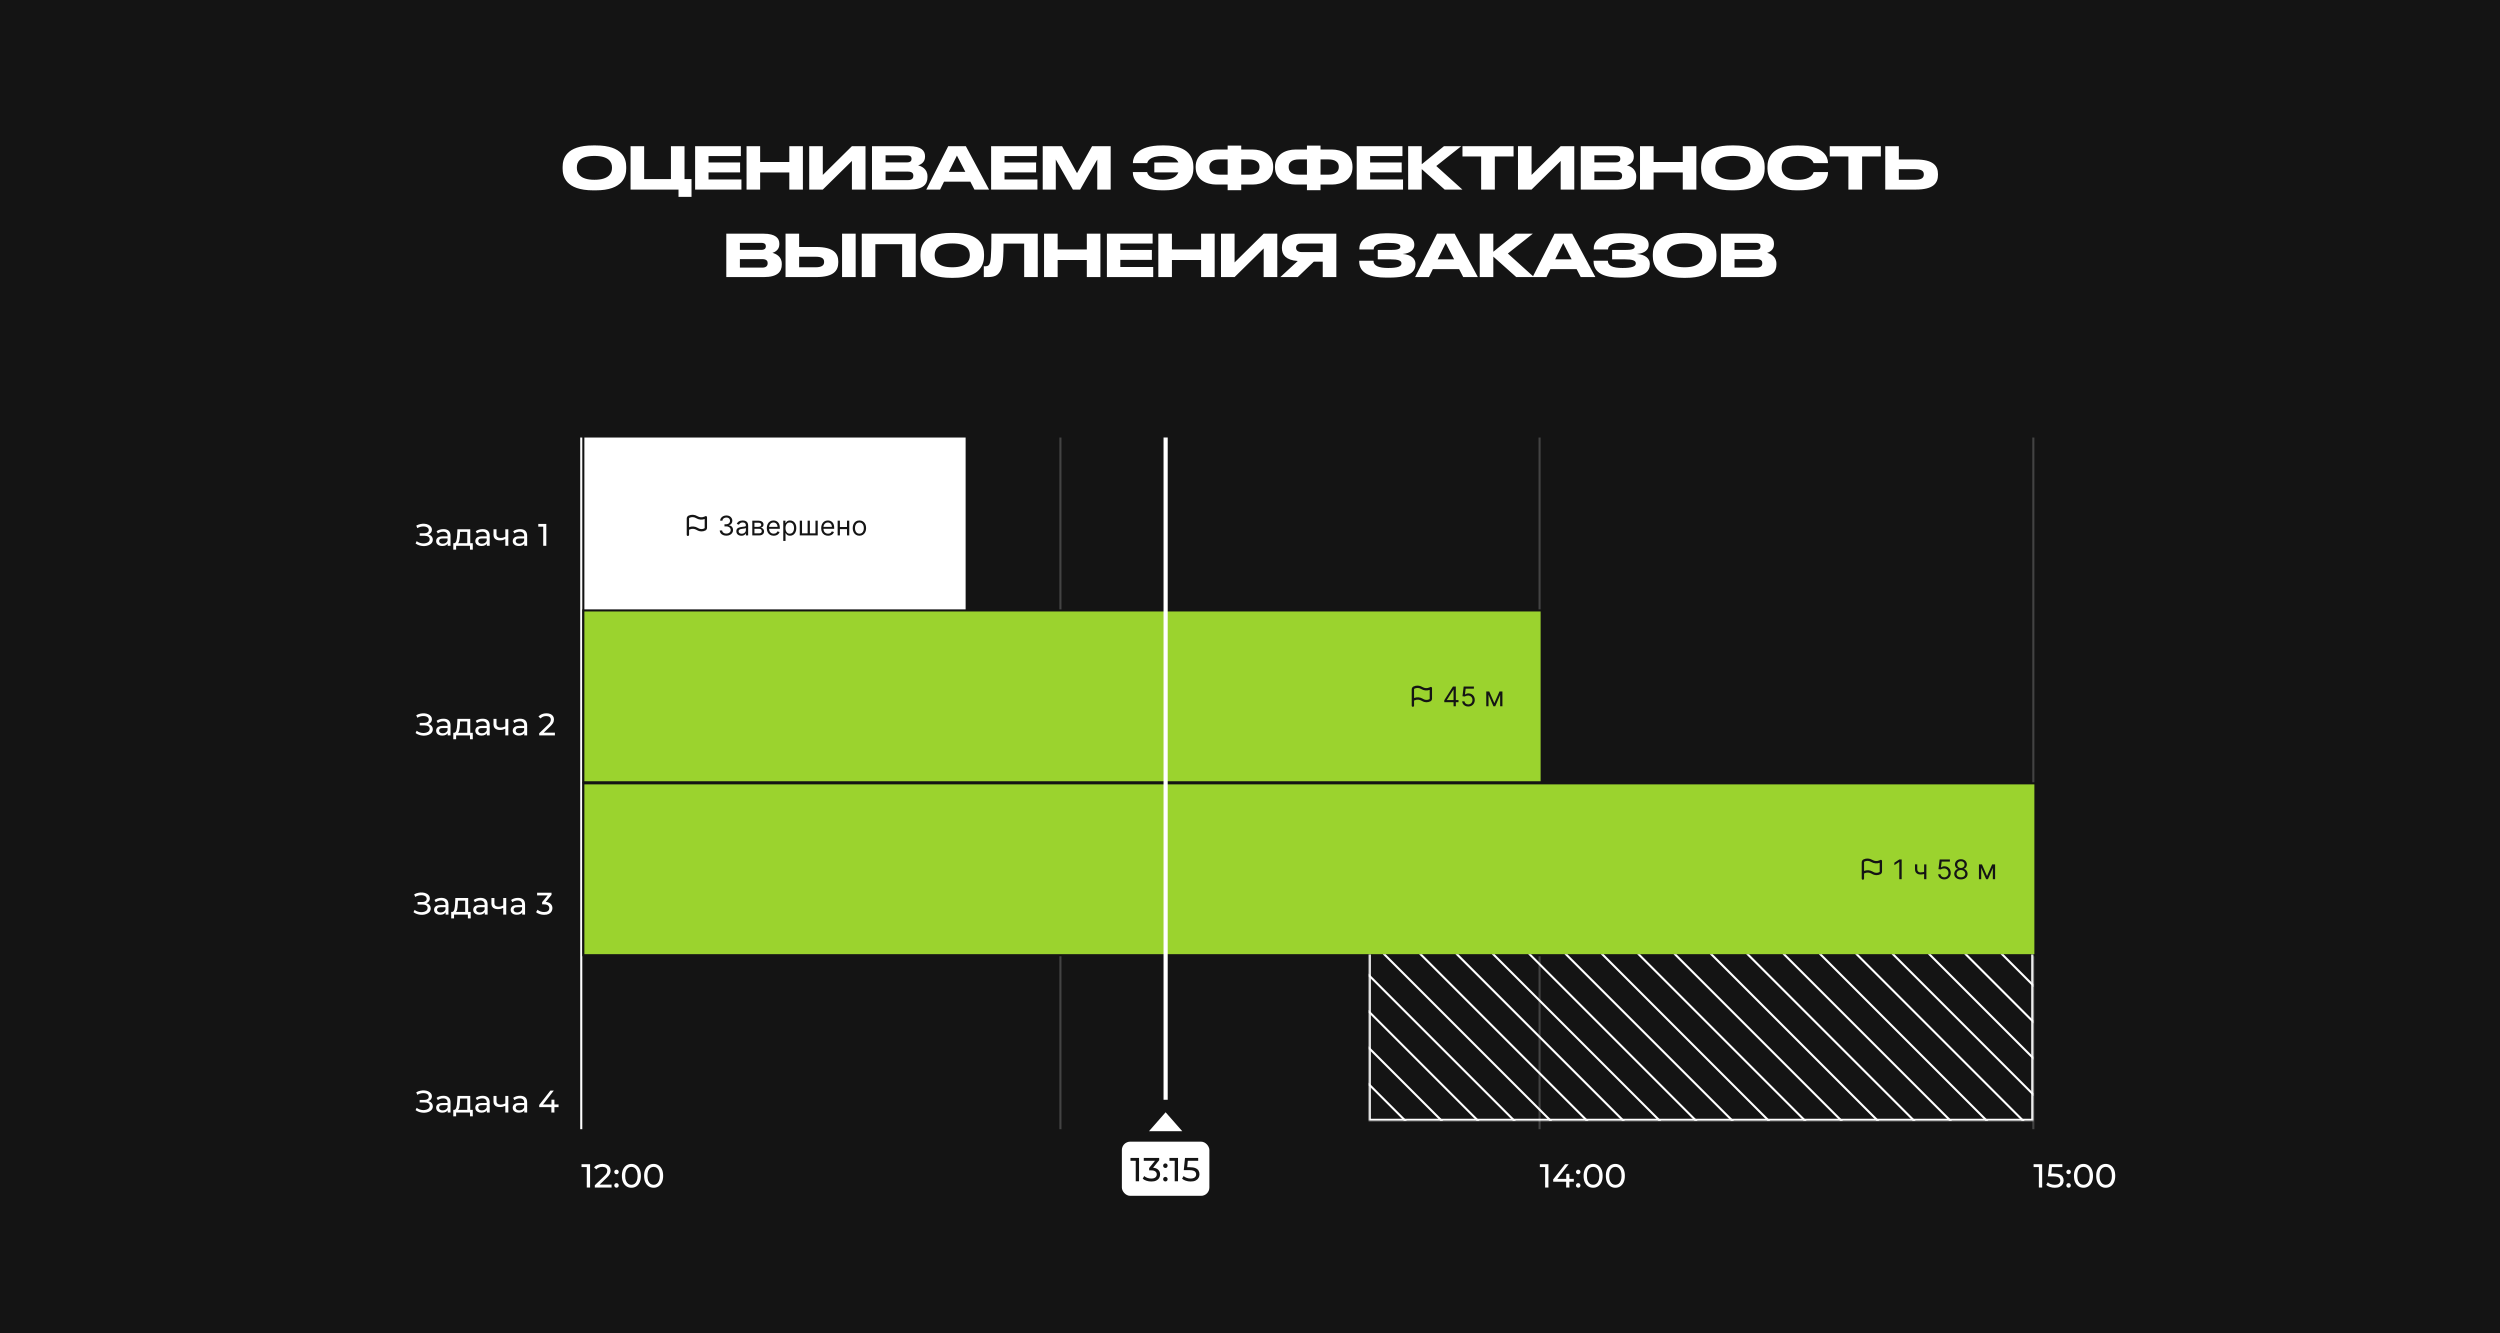 <?xml version="1.0" encoding="UTF-8"?> <svg xmlns="http://www.w3.org/2000/svg" width="1200" height="640" viewBox="0 0 1200 640" fill="none"><rect width="1200" height="640" fill="#141414"></rect><path d="M284.733 69.804H285.937C299.041 69.804 300.581 76.384 300.581 80.108V80.948C300.581 84.616 299.069 91.364 285.937 91.364H284.733C271.545 91.364 270.061 84.616 270.061 80.948V80.108C270.061 76.384 271.545 69.804 284.733 69.804ZM293.749 80.696V80.304C293.749 77.924 292.377 74.844 285.321 74.844C278.153 74.844 276.893 77.924 276.893 80.304V80.64C276.893 83.02 278.265 86.296 285.321 86.296C292.321 86.296 293.749 83.104 293.749 80.696ZM302.672 91V70.168H309.196V85.96H322.048V70.168H328.572V85.96H331.932V94.5H325.688V91H302.672ZM333.655 70.168H355.607V74.9H340.095V77.98H355.243V82.74H340.095V86.156H355.887V91H333.655V70.168ZM358.344 91V70.168H364.868V77.756H378.868V70.168H385.392V91H378.868V82.796H364.868V91H358.344ZM408.918 91V77.252L394.946 91H388.422V70.168H394.946V83.972L408.918 70.168H415.442V91H408.918ZM418.557 91V70.168H436.393C442.357 70.168 444.009 72.464 444.009 74.928V75.32C444.009 78.036 441.713 79.072 440.705 79.38C442.133 79.744 445.185 80.948 445.185 84.616V85.008C445.185 88.284 443.309 91 436.561 91H418.557ZM435.273 74.564H425.081V77.952H435.273C437.093 77.952 437.541 77.112 437.541 76.272V76.216C437.541 75.348 437.093 74.564 435.273 74.564ZM435.833 82.376H425.081V86.464H435.833C437.989 86.464 438.409 85.26 438.409 84.42V84.308C438.409 83.412 437.989 82.376 435.833 82.376ZM463.354 82.488L459.322 74.676L455.458 82.488H463.354ZM467.722 91L465.762 87.192H453.134L451.258 91H444.622L455.15 70.168H463.606L474.75 91H467.722ZM475.733 70.168H497.685V74.9H482.173V77.98H497.321V82.74H482.173V86.156H497.965V91H475.733V70.168ZM500.506 91V70.168H509.774L516.97 83.132L524.194 70.168H533.126V91H526.686V76.58L518.482 91H514.982L506.778 76.58V91H500.506ZM572.832 80.108V80.92C572.832 84.616 570.956 91.364 558.888 91.364H557.74C545.84 91.364 543.768 85.568 543.768 82.908V82.6H550.628C550.74 83.048 551.272 86.296 558.272 86.296C562.836 86.296 564.852 84.616 565.608 82.74H554.072V77.98H565.608C564.852 76.244 562.948 74.844 558.328 74.844C551.412 74.844 550.824 77.756 550.656 78.316H543.796V78.008C543.796 75.572 545.672 69.804 557.74 69.804H558.888C571.208 69.804 572.832 76.328 572.832 80.108ZM589.268 71.764V69.888H595.792V71.764H601.14C606.068 71.764 611.136 74.088 611.136 79.996V80.304C611.136 86.24 606.096 88.592 601.168 88.592H595.792V91.28H589.268V88.592H583.892C578.964 88.592 573.924 86.24 573.924 80.304V80.024C573.924 74.116 578.992 71.764 583.92 71.764H589.268ZM595.792 76.524V83.832H599.684C602.792 83.832 604.556 82.488 604.556 80.248V80.024C604.556 77.784 602.736 76.524 599.684 76.524H595.792ZM589.268 76.524H585.376C582.268 76.524 580.504 77.784 580.504 80.024V80.248C580.504 82.488 582.268 83.832 585.376 83.832H589.268V76.524ZM627.33 71.764V69.888H633.854V71.764H639.202C644.13 71.764 649.198 74.088 649.198 79.996V80.304C649.198 86.24 644.158 88.592 639.23 88.592H633.854V91.28H627.33V88.592H621.954C617.026 88.592 611.986 86.24 611.986 80.304V80.024C611.986 74.116 617.054 71.764 621.982 71.764H627.33ZM633.854 76.524V83.832H637.746C640.854 83.832 642.618 82.488 642.618 80.248V80.024C642.618 77.784 640.798 76.524 637.746 76.524H633.854ZM627.33 76.524H623.438C620.33 76.524 618.566 77.784 618.566 80.024V80.248C618.566 82.488 620.33 83.832 623.438 83.832H627.33V76.524ZM651.225 70.168H673.177V74.9H657.665V77.98H672.813V82.74H657.665V86.156H673.457V91H651.225V70.168ZM693.442 91L682.438 81.172V91H675.914V70.168H682.438V78.848L693.106 70.168H701.394L689.41 79.688L701.954 91H693.442ZM710.943 91V75.096H701.983V70.168H726.511V75.096H717.523V91H710.943ZM749.129 91V77.252L735.157 91H728.633V70.168H735.157V83.972L749.129 70.168H755.653V91H749.129ZM758.768 91V70.168H776.604C782.568 70.168 784.22 72.464 784.22 74.928V75.32C784.22 78.036 781.924 79.072 780.916 79.38C782.344 79.744 785.396 80.948 785.396 84.616V85.008C785.396 88.284 783.52 91 776.772 91H758.768ZM775.484 74.564H765.292V77.952H775.484C777.304 77.952 777.752 77.112 777.752 76.272V76.216C777.752 75.348 777.304 74.564 775.484 74.564ZM776.044 82.376H765.292V86.464H776.044C778.2 86.464 778.62 85.26 778.62 84.42V84.308C778.62 83.412 778.2 82.376 776.044 82.376ZM787.203 91V70.168H793.727V77.756H807.727V70.168H814.251V91H807.727V82.796H793.727V91H787.203ZM831.198 69.804H832.402C845.506 69.804 847.046 76.384 847.046 80.108V80.948C847.046 84.616 845.534 91.364 832.402 91.364H831.198C818.01 91.364 816.526 84.616 816.526 80.948V80.108C816.526 76.384 818.01 69.804 831.198 69.804ZM840.214 80.696V80.304C840.214 77.924 838.842 74.844 831.786 74.844C824.618 74.844 823.358 77.924 823.358 80.304V80.64C823.358 83.02 824.73 86.296 831.786 86.296C838.786 86.296 840.214 83.104 840.214 80.696ZM863.473 91.364H862.325C850.257 91.364 848.381 84.616 848.381 80.92V80.108C848.381 76.328 850.005 69.804 862.325 69.804H863.473C875.541 69.804 877.417 75.572 877.417 78.008V78.316H870.501C870.333 77.756 869.493 74.844 862.885 74.844C856.641 74.844 855.213 77.644 855.213 80.248V80.584C855.213 83.048 856.865 86.296 862.941 86.296C869.689 86.296 870.361 83.076 870.529 82.6H877.445V82.908C877.445 85.54 875.373 91.364 863.473 91.364ZM887.228 91V75.096H878.268V70.168H902.796V75.096H893.808V91H887.228ZM911.442 76.552H919.562C928.158 76.552 930.23 79.744 930.23 83.608V83.888C930.23 87.808 928.214 91 919.534 91H904.918V70.168H911.442V76.552ZM911.442 86.296H919.366C922.586 86.296 923.426 85.148 923.426 83.776V83.692C923.426 82.264 922.586 81.228 919.366 81.228H911.442V86.296ZM348.625 133V112.168H366.461C372.425 112.168 374.077 114.464 374.077 116.928V117.32C374.077 120.036 371.781 121.072 370.773 121.38C372.201 121.744 375.253 122.948 375.253 126.616V127.008C375.253 130.284 373.377 133 366.629 133H348.625ZM365.341 116.564H355.149V119.952H365.341C367.161 119.952 367.609 119.112 367.609 118.272V118.216C367.609 117.348 367.161 116.564 365.341 116.564ZM365.901 124.376H355.149V128.464H365.901C368.057 128.464 368.477 127.26 368.477 126.42V126.308C368.477 125.412 368.057 124.376 365.901 124.376ZM383.585 118.552H391.705C400.301 118.552 402.373 121.744 402.373 125.608V125.888C402.373 129.808 400.357 133 391.677 133H377.061V112.168H383.585V118.552ZM383.585 128.296H391.509C394.729 128.296 395.569 127.148 395.569 125.776V125.692C395.569 124.264 394.729 123.228 391.509 123.228H383.585V128.296ZM410.717 112.168V133H404.193V112.168H410.717ZM413.647 133V112.168H439.547V133H433.023V117.208H420.171V133H413.647ZM456.492 111.804H457.696C470.8 111.804 472.34 118.384 472.34 122.108V122.948C472.34 126.616 470.828 133.364 457.696 133.364H456.492C443.304 133.364 441.82 126.616 441.82 122.948V122.108C441.82 118.384 443.304 111.804 456.492 111.804ZM465.508 122.696V122.304C465.508 119.924 464.136 116.844 457.08 116.844C449.912 116.844 448.652 119.924 448.652 122.304V122.64C448.652 125.02 450.024 128.296 457.08 128.296C464.08 128.296 465.508 125.104 465.508 122.696ZM491.601 133V116.928H481.689C481.689 127.148 480.905 128.912 479.869 130.536C478.805 132.132 477.433 133 474.045 133H472.225V127.82H472.645C473.653 127.82 474.269 127.68 474.745 127.092C475.585 126.028 475.865 123.144 475.865 112.168H498.125V133H491.601ZM501.147 133V112.168H507.671V119.756H521.671V112.168H528.195V133H521.671V124.796H507.671V133H501.147ZM531.309 112.168H553.261V116.9H537.749V119.98H552.897V124.74H537.749V128.156H553.541V133H531.309V112.168ZM555.998 133V112.168H562.522V119.756H576.522V112.168H583.046V133H576.522V124.796H562.522V133H555.998ZM606.572 133V119.252L592.6 133H586.076V112.168H592.6V125.972L606.572 112.168H613.096V133H606.572ZM634.915 125.608H630.631L622.903 133H614.559L622.931 125.272C617.331 124.908 615.315 122.36 615.315 119.112V118.776C615.315 115.5 617.415 112.168 624.359 112.168H641.439V133H634.915V125.608ZM634.915 120.988V116.9H624.751C622.847 116.9 622.119 117.824 622.119 118.916V118.944C622.119 120.092 622.875 120.988 624.751 120.988H634.915ZM679.417 126.56V126.84C679.417 130.284 677.009 133.252 666.817 133.252H665.305C657.857 133.252 652.425 131.208 652.425 125.468V125.16H659.285C659.285 127.54 661.665 128.632 666.341 128.632C670.933 128.632 672.697 127.848 672.697 126.476V126.392C672.697 125.02 670.961 124.488 667.517 124.488H661.329V119.98H667.489C670.765 119.98 672.165 119.532 672.165 118.44V118.356C672.165 117.236 670.653 116.564 666.173 116.564C662.617 116.564 659.369 117.208 659.369 119.756H652.509V119.252C652.509 114.548 657.829 111.972 665.193 111.972H666.593C676.225 111.972 678.857 114.436 678.857 117.376V117.684C678.857 119.644 677.205 121.604 673.257 121.912C677.401 122.22 679.417 124.236 679.417 126.56ZM697.977 124.488L693.945 116.676L690.081 124.488H697.977ZM702.345 133L700.385 129.192H687.757L685.881 133H679.245L689.773 112.168H698.229L709.373 133H702.345ZM727.8 133L716.796 123.172V133H710.272V112.168H716.796V120.848L727.464 112.168H735.752L723.768 121.688L736.312 133H727.8ZM754.388 124.488L750.356 116.676L746.492 124.488H754.388ZM758.756 133L756.796 129.192H744.168L742.292 133H735.656L746.184 112.168H754.64L765.784 133H758.756ZM791.909 126.56V126.84C791.909 130.284 789.501 133.252 779.309 133.252H777.797C770.349 133.252 764.917 131.208 764.917 125.468V125.16H771.777C771.777 127.54 774.157 128.632 778.833 128.632C783.425 128.632 785.189 127.848 785.189 126.476V126.392C785.189 125.02 783.453 124.488 780.009 124.488H773.821V119.98H779.981C783.257 119.98 784.657 119.532 784.657 118.44V118.356C784.657 117.236 783.145 116.564 778.665 116.564C775.109 116.564 771.861 117.208 771.861 119.756H765.001V119.252C765.001 114.548 770.321 111.972 777.685 111.972H779.085C788.717 111.972 791.349 114.436 791.349 117.376V117.684C791.349 119.644 789.697 121.604 785.749 121.912C789.893 122.22 791.909 124.236 791.909 126.56ZM808.024 111.804H809.228C822.332 111.804 823.872 118.384 823.872 122.108V122.948C823.872 126.616 822.36 133.364 809.228 133.364H808.024C794.836 133.364 793.352 126.616 793.352 122.948V122.108C793.352 118.384 794.836 111.804 808.024 111.804ZM817.04 122.696V122.304C817.04 119.924 815.668 116.844 808.612 116.844C801.444 116.844 800.184 119.924 800.184 122.304V122.64C800.184 125.02 801.556 128.296 808.612 128.296C815.612 128.296 817.04 125.104 817.04 122.696ZM826.047 133V112.168H843.883C849.847 112.168 851.499 114.464 851.499 116.928V117.32C851.499 120.036 849.203 121.072 848.195 121.38C849.623 121.744 852.675 122.948 852.675 126.616V127.008C852.675 130.284 850.799 133 844.051 133H826.047ZM842.763 116.564H832.571V119.952H842.763C844.583 119.952 845.031 119.112 845.031 118.272V118.216C845.031 117.348 844.583 116.564 842.763 116.564ZM843.323 124.376H832.571V128.464H843.323C845.479 128.464 845.899 127.26 845.899 126.42V126.308C845.899 125.412 845.479 124.376 843.323 124.376Z" fill="white"></path><g clip-path="url(#clip0_50785_129435)"><path d="M279 176L279 542" stroke="white"></path><path d="M281.656 570V559.44L282.344 560.192H279.128V558.8H283.24V570H281.656ZM285.514 570V568.912L290.074 564.512C290.479 564.128 290.778 563.792 290.97 563.504C291.173 563.205 291.306 562.933 291.37 562.688C291.445 562.432 291.482 562.187 291.482 561.952C291.482 561.376 291.279 560.923 290.874 560.592C290.469 560.261 289.877 560.096 289.098 560.096C288.501 560.096 287.962 560.197 287.482 560.4C287.002 560.592 286.586 560.896 286.234 561.312L285.146 560.368C285.573 559.824 286.143 559.408 286.858 559.12C287.583 558.821 288.378 558.672 289.242 558.672C290.021 558.672 290.698 558.8 291.274 559.056C291.85 559.301 292.293 559.659 292.602 560.128C292.922 560.597 293.082 561.152 293.082 561.792C293.082 562.155 293.034 562.512 292.938 562.864C292.842 563.216 292.661 563.589 292.394 563.984C292.127 564.379 291.743 564.821 291.242 565.312L287.178 569.232L286.794 568.608H293.562V570H285.514ZM295.933 563.632C295.635 563.632 295.379 563.531 295.165 563.328C294.952 563.115 294.845 562.848 294.845 562.528C294.845 562.208 294.952 561.947 295.165 561.744C295.379 561.541 295.635 561.44 295.933 561.44C296.221 561.44 296.467 561.541 296.669 561.744C296.883 561.947 296.989 562.208 296.989 562.528C296.989 562.848 296.883 563.115 296.669 563.328C296.467 563.531 296.221 563.632 295.933 563.632ZM295.933 570.096C295.635 570.096 295.379 569.995 295.165 569.792C294.952 569.579 294.845 569.312 294.845 568.992C294.845 568.672 294.952 568.411 295.165 568.208C295.379 568.005 295.635 567.904 295.933 567.904C296.221 567.904 296.467 568.005 296.669 568.208C296.883 568.411 296.989 568.672 296.989 568.992C296.989 569.312 296.883 569.579 296.669 569.792C296.467 569.995 296.221 570.096 295.933 570.096ZM303.078 570.128C302.204 570.128 301.42 569.904 300.726 569.456C300.044 569.008 299.5 568.357 299.094 567.504C298.7 566.651 298.502 565.616 298.502 564.4C298.502 563.184 298.7 562.149 299.094 561.296C299.5 560.443 300.044 559.792 300.726 559.344C301.42 558.896 302.204 558.672 303.078 558.672C303.942 558.672 304.721 558.896 305.414 559.344C306.108 559.792 306.652 560.443 307.046 561.296C307.441 562.149 307.638 563.184 307.638 564.4C307.638 565.616 307.441 566.651 307.046 567.504C306.652 568.357 306.108 569.008 305.414 569.456C304.721 569.904 303.942 570.128 303.078 570.128ZM303.078 568.704C303.665 568.704 304.177 568.544 304.614 568.224C305.062 567.904 305.409 567.424 305.654 566.784C305.91 566.144 306.038 565.349 306.038 564.4C306.038 563.451 305.91 562.656 305.654 562.016C305.409 561.376 305.062 560.896 304.614 560.576C304.177 560.256 303.665 560.096 303.078 560.096C302.492 560.096 301.974 560.256 301.526 560.576C301.078 560.896 300.726 561.376 300.47 562.016C300.225 562.656 300.102 563.451 300.102 564.4C300.102 565.349 300.225 566.144 300.47 566.784C300.726 567.424 301.078 567.904 301.526 568.224C301.974 568.544 302.492 568.704 303.078 568.704ZM313.75 570.128C312.876 570.128 312.092 569.904 311.398 569.456C310.716 569.008 310.172 568.357 309.766 567.504C309.372 566.651 309.174 565.616 309.174 564.4C309.174 563.184 309.372 562.149 309.766 561.296C310.172 560.443 310.716 559.792 311.398 559.344C312.092 558.896 312.876 558.672 313.75 558.672C314.614 558.672 315.393 558.896 316.086 559.344C316.78 559.792 317.324 560.443 317.718 561.296C318.113 562.149 318.31 563.184 318.31 564.4C318.31 565.616 318.113 566.651 317.718 567.504C317.324 568.357 316.78 569.008 316.086 569.456C315.393 569.904 314.614 570.128 313.75 570.128ZM313.75 568.704C314.337 568.704 314.849 568.544 315.286 568.224C315.734 567.904 316.081 567.424 316.326 566.784C316.582 566.144 316.71 565.349 316.71 564.4C316.71 563.451 316.582 562.656 316.326 562.016C316.081 561.376 315.734 560.896 315.286 560.576C314.849 560.256 314.337 560.096 313.75 560.096C313.164 560.096 312.646 560.256 312.198 560.576C311.75 560.896 311.398 561.376 311.142 562.016C310.897 562.656 310.774 563.451 310.774 564.4C310.774 565.349 310.897 566.144 311.142 566.784C311.398 567.424 311.75 567.904 312.198 568.224C312.646 568.544 313.164 568.704 313.75 568.704Z" fill="white"></path><path opacity="0.2" d="M509 176L509 542" stroke="white"></path><path opacity="0.2" d="M739 176L739 542" stroke="white"></path><path d="M741.656 570V559.44L742.344 560.192H739.128V558.8H743.24V570H741.656ZM745.53 567.248V566.128L751.258 558.8H752.986L747.306 566.128L746.49 565.872H755.434V567.248H745.53ZM751.754 570V567.248L751.802 565.872V563.44H753.306V570H751.754ZM757.558 563.632C757.26 563.632 757.004 563.531 756.79 563.328C756.577 563.115 756.47 562.848 756.47 562.528C756.47 562.208 756.577 561.947 756.79 561.744C757.004 561.541 757.26 561.44 757.558 561.44C757.846 561.44 758.092 561.541 758.294 561.744C758.508 561.947 758.614 562.208 758.614 562.528C758.614 562.848 758.508 563.115 758.294 563.328C758.092 563.531 757.846 563.632 757.558 563.632ZM757.558 570.096C757.26 570.096 757.004 569.995 756.79 569.792C756.577 569.579 756.47 569.312 756.47 568.992C756.47 568.672 756.577 568.411 756.79 568.208C757.004 568.005 757.26 567.904 757.558 567.904C757.846 567.904 758.092 568.005 758.294 568.208C758.508 568.411 758.614 568.672 758.614 568.992C758.614 569.312 758.508 569.579 758.294 569.792C758.092 569.995 757.846 570.096 757.558 570.096ZM764.703 570.128C763.829 570.128 763.045 569.904 762.351 569.456C761.669 569.008 761.125 568.357 760.719 567.504C760.325 566.651 760.127 565.616 760.127 564.4C760.127 563.184 760.325 562.149 760.719 561.296C761.125 560.443 761.669 559.792 762.351 559.344C763.045 558.896 763.829 558.672 764.703 558.672C765.567 558.672 766.346 558.896 767.039 559.344C767.733 559.792 768.277 560.443 768.671 561.296C769.066 562.149 769.263 563.184 769.263 564.4C769.263 565.616 769.066 566.651 768.671 567.504C768.277 568.357 767.733 569.008 767.039 569.456C766.346 569.904 765.567 570.128 764.703 570.128ZM764.703 568.704C765.29 568.704 765.802 568.544 766.239 568.224C766.687 567.904 767.034 567.424 767.279 566.784C767.535 566.144 767.663 565.349 767.663 564.4C767.663 563.451 767.535 562.656 767.279 562.016C767.034 561.376 766.687 560.896 766.239 560.576C765.802 560.256 765.29 560.096 764.703 560.096C764.117 560.096 763.599 560.256 763.151 560.576C762.703 560.896 762.351 561.376 762.095 562.016C761.85 562.656 761.727 563.451 761.727 564.4C761.727 565.349 761.85 566.144 762.095 566.784C762.351 567.424 762.703 567.904 763.151 568.224C763.599 568.544 764.117 568.704 764.703 568.704ZM775.375 570.128C774.501 570.128 773.717 569.904 773.023 569.456C772.341 569.008 771.797 568.357 771.391 567.504C770.997 566.651 770.799 565.616 770.799 564.4C770.799 563.184 770.997 562.149 771.391 561.296C771.797 560.443 772.341 559.792 773.023 559.344C773.717 558.896 774.501 558.672 775.375 558.672C776.239 558.672 777.018 558.896 777.711 559.344C778.405 559.792 778.949 560.443 779.343 561.296C779.738 562.149 779.935 563.184 779.935 564.4C779.935 565.616 779.738 566.651 779.343 567.504C778.949 568.357 778.405 569.008 777.711 569.456C777.018 569.904 776.239 570.128 775.375 570.128ZM775.375 568.704C775.962 568.704 776.474 568.544 776.911 568.224C777.359 567.904 777.706 567.424 777.951 566.784C778.207 566.144 778.335 565.349 778.335 564.4C778.335 563.451 778.207 562.656 777.951 562.016C777.706 561.376 777.359 560.896 776.911 560.576C776.474 560.256 775.962 560.096 775.375 560.096C774.789 560.096 774.271 560.256 773.823 560.576C773.375 560.896 773.023 561.376 772.767 562.016C772.522 562.656 772.399 563.451 772.399 564.4C772.399 565.349 772.522 566.144 772.767 566.784C773.023 567.424 773.375 567.904 773.823 568.224C774.271 568.544 774.789 568.704 775.375 568.704Z" fill="white"></path><path opacity="0.2" d="M976 176L976 542" stroke="white"></path><path d="M978.656 570V559.44L979.344 560.192H976.128V558.8H980.24V570H978.656ZM986.306 570.128C985.517 570.128 984.749 570.005 984.002 569.76C983.266 569.515 982.663 569.184 982.194 568.768L982.93 567.504C983.303 567.856 983.789 568.144 984.386 568.368C984.983 568.592 985.618 568.704 986.29 568.704C987.143 568.704 987.799 568.523 988.258 568.16C988.717 567.797 988.946 567.312 988.946 566.704C988.946 566.288 988.845 565.925 988.642 565.616C988.439 565.307 988.087 565.072 987.586 564.912C987.095 564.741 986.418 564.656 985.554 564.656H983.01L983.602 558.8H989.922V560.192H984.194L985.026 559.408L984.562 564.032L983.73 563.264H985.89C987.01 563.264 987.911 563.408 988.594 563.696C989.277 563.984 989.773 564.384 990.082 564.896C990.391 565.397 990.546 565.979 990.546 566.64C990.546 567.28 990.391 567.867 990.082 568.4C989.773 568.923 989.303 569.344 988.674 569.664C988.055 569.973 987.266 570.128 986.306 570.128ZM992.933 563.632C992.635 563.632 992.379 563.531 992.165 563.328C991.952 563.115 991.845 562.848 991.845 562.528C991.845 562.208 991.952 561.947 992.165 561.744C992.379 561.541 992.635 561.44 992.933 561.44C993.221 561.44 993.467 561.541 993.669 561.744C993.883 561.947 993.989 562.208 993.989 562.528C993.989 562.848 993.883 563.115 993.669 563.328C993.467 563.531 993.221 563.632 992.933 563.632ZM992.933 570.096C992.635 570.096 992.379 569.995 992.165 569.792C991.952 569.579 991.845 569.312 991.845 568.992C991.845 568.672 991.952 568.411 992.165 568.208C992.379 568.005 992.635 567.904 992.933 567.904C993.221 567.904 993.467 568.005 993.669 568.208C993.883 568.411 993.989 568.672 993.989 568.992C993.989 569.312 993.883 569.579 993.669 569.792C993.467 569.995 993.221 570.096 992.933 570.096ZM1000.08 570.128C999.204 570.128 998.42 569.904 997.726 569.456C997.044 569.008 996.5 568.357 996.094 567.504C995.7 566.651 995.502 565.616 995.502 564.4C995.502 563.184 995.7 562.149 996.094 561.296C996.5 560.443 997.044 559.792 997.726 559.344C998.42 558.896 999.204 558.672 1000.08 558.672C1000.94 558.672 1001.72 558.896 1002.41 559.344C1003.11 559.792 1003.65 560.443 1004.05 561.296C1004.44 562.149 1004.64 563.184 1004.64 564.4C1004.64 565.616 1004.44 566.651 1004.05 567.504C1003.65 568.357 1003.11 569.008 1002.41 569.456C1001.72 569.904 1000.94 570.128 1000.08 570.128ZM1000.08 568.704C1000.67 568.704 1001.18 568.544 1001.61 568.224C1002.06 567.904 1002.41 567.424 1002.65 566.784C1002.91 566.144 1003.04 565.349 1003.04 564.4C1003.04 563.451 1002.91 562.656 1002.65 562.016C1002.41 561.376 1002.06 560.896 1001.61 560.576C1001.18 560.256 1000.67 560.096 1000.08 560.096C999.492 560.096 998.974 560.256 998.526 560.576C998.078 560.896 997.726 561.376 997.47 562.016C997.225 562.656 997.102 563.451 997.102 564.4C997.102 565.349 997.225 566.144 997.47 566.784C997.726 567.424 998.078 567.904 998.526 568.224C998.974 568.544 999.492 568.704 1000.08 568.704ZM1010.75 570.128C1009.88 570.128 1009.09 569.904 1008.4 569.456C1007.72 569.008 1007.17 568.357 1006.77 567.504C1006.37 566.651 1006.17 565.616 1006.17 564.4C1006.17 563.184 1006.37 562.149 1006.77 561.296C1007.17 560.443 1007.72 559.792 1008.4 559.344C1009.09 558.896 1009.88 558.672 1010.75 558.672C1011.61 558.672 1012.39 558.896 1013.09 559.344C1013.78 559.792 1014.32 560.443 1014.72 561.296C1015.11 562.149 1015.31 563.184 1015.31 564.4C1015.31 565.616 1015.11 566.651 1014.72 567.504C1014.32 568.357 1013.78 569.008 1013.09 569.456C1012.39 569.904 1011.61 570.128 1010.75 570.128ZM1010.75 568.704C1011.34 568.704 1011.85 568.544 1012.29 568.224C1012.73 567.904 1013.08 567.424 1013.33 566.784C1013.58 566.144 1013.71 565.349 1013.71 564.4C1013.71 563.451 1013.58 562.656 1013.33 562.016C1013.08 561.376 1012.73 560.896 1012.29 560.576C1011.85 560.256 1011.34 560.096 1010.75 560.096C1010.16 560.096 1009.65 560.256 1009.2 560.576C1008.75 560.896 1008.4 561.376 1008.14 562.016C1007.9 562.656 1007.77 563.451 1007.77 564.4C1007.77 565.349 1007.9 566.144 1008.14 566.784C1008.4 567.424 1008.75 567.904 1009.2 568.224C1009.65 568.544 1010.16 568.704 1010.75 568.704Z" fill="white"></path><rect width="183" height="83" transform="translate(280.5 210)" fill="white"></rect><path fill-rule="evenodd" clip-rule="evenodd" d="M334.103 248.691C333.157 248.124 331.991 248.061 330.989 248.523C330.843 248.59 330.75 248.736 330.75 248.897V253.047C332.11 252.5 333.65 252.62 334.91 253.376L335.169 253.531C336.052 254.061 337.145 254.103 338.067 253.643C338.179 253.586 338.25 253.472 338.25 253.346V249.136C336.922 249.625 335.436 249.491 334.211 248.756L334.103 248.691ZM338.57 254.649C337.304 255.282 335.803 255.224 334.59 254.496L334.332 254.341C333.351 253.752 332.147 253.671 331.096 254.121L330.75 254.269V256.711C330.75 257.022 330.498 257.274 330.188 257.274C329.877 257.274 329.625 257.022 329.625 256.711V248.897C329.625 248.298 329.974 247.753 330.518 247.502C331.858 246.883 333.416 246.967 334.682 247.727L334.789 247.791C335.803 248.399 337.052 248.467 338.125 247.971L338.577 247.763C338.751 247.682 338.954 247.696 339.116 247.8C339.277 247.903 339.375 248.082 339.375 248.274V253.346C339.375 253.898 339.063 254.402 338.57 254.649Z" fill="#141414"></path><path d="M348.673 257.129C348.064 257.129 347.521 257.025 347.044 256.815C346.57 256.606 346.193 256.315 345.913 255.943C345.636 255.567 345.485 255.132 345.46 254.636H346.624C346.648 254.941 346.753 255.204 346.938 255.426C347.122 255.644 347.364 255.814 347.662 255.934C347.961 256.054 348.292 256.114 348.655 256.114C349.061 256.114 349.421 256.043 349.735 255.901C350.049 255.76 350.295 255.563 350.474 255.31C350.652 255.058 350.741 254.766 350.741 254.433C350.741 254.085 350.655 253.779 350.483 253.515C350.311 253.247 350.058 253.038 349.726 252.887C349.393 252.736 348.987 252.661 348.507 252.661H347.75V251.645H348.507C348.883 251.645 349.212 251.577 349.495 251.442C349.781 251.306 350.004 251.116 350.164 250.869C350.328 250.623 350.409 250.334 350.409 250.001C350.409 249.681 350.338 249.403 350.197 249.166C350.055 248.929 349.855 248.744 349.597 248.612C349.341 248.48 349.04 248.413 348.692 248.413C348.366 248.413 348.058 248.473 347.768 248.593C347.482 248.71 347.248 248.881 347.067 249.106C346.885 249.327 346.787 249.595 346.771 249.909H345.663C345.682 249.414 345.831 248.98 346.111 248.607C346.391 248.232 346.757 247.939 347.21 247.73C347.665 247.521 348.165 247.416 348.71 247.416C349.295 247.416 349.797 247.535 350.215 247.772C350.634 248.006 350.955 248.315 351.18 248.7C351.405 249.084 351.517 249.5 351.517 249.946C351.517 250.478 351.377 250.932 351.097 251.308C350.82 251.683 350.443 251.943 349.966 252.088V252.162C350.563 252.26 351.029 252.514 351.365 252.924C351.7 253.33 351.868 253.833 351.868 254.433C351.868 254.947 351.728 255.409 351.448 255.818C351.171 256.224 350.792 256.545 350.312 256.778C349.832 257.012 349.286 257.129 348.673 257.129ZM355.861 257.166C355.412 257.166 355.004 257.082 354.638 256.912C354.272 256.74 353.981 256.492 353.765 256.169C353.55 255.843 353.442 255.449 353.442 254.987C353.442 254.581 353.522 254.252 353.682 253.999C353.842 253.744 354.056 253.544 354.324 253.399C354.592 253.254 354.887 253.147 355.21 253.076C355.536 253.002 355.864 252.944 356.194 252.901C356.624 252.845 356.974 252.804 357.241 252.776C357.512 252.745 357.709 252.694 357.832 252.624C357.959 252.553 358.022 252.43 358.022 252.254V252.217C358.022 251.762 357.897 251.408 357.648 251.156C357.402 250.903 357.028 250.777 356.526 250.777C356.006 250.777 355.598 250.891 355.303 251.119C355.007 251.346 354.799 251.589 354.679 251.848L353.645 251.479C353.83 251.048 354.076 250.712 354.384 250.472C354.695 250.229 355.033 250.06 355.4 249.964C355.769 249.866 356.132 249.817 356.489 249.817C356.717 249.817 356.978 249.844 357.274 249.9C357.572 249.952 357.86 250.061 358.137 250.228C358.417 250.394 358.65 250.645 358.834 250.98C359.019 251.316 359.111 251.765 359.111 252.328V257H358.022V256.04H357.966C357.892 256.194 357.769 256.358 357.597 256.534C357.425 256.709 357.195 256.858 356.909 256.982C356.623 257.105 356.274 257.166 355.861 257.166ZM356.027 256.188C356.458 256.188 356.821 256.103 357.117 255.934C357.415 255.764 357.64 255.546 357.791 255.278C357.945 255.01 358.022 254.729 358.022 254.433V253.436C357.975 253.491 357.874 253.542 357.717 253.588C357.563 253.632 357.385 253.67 357.181 253.704C356.981 253.735 356.786 253.762 356.595 253.787C356.407 253.808 356.255 253.827 356.138 253.842C355.855 253.879 355.59 253.939 355.344 254.022C355.101 254.102 354.904 254.224 354.753 254.387C354.605 254.547 354.532 254.766 354.532 255.043C354.532 255.421 354.672 255.707 354.952 255.901C355.235 256.092 355.593 256.188 356.027 256.188ZM361.1 257V249.909H363.999C364.762 249.909 365.368 250.081 365.818 250.426C366.267 250.771 366.492 251.226 366.492 251.793C366.492 252.223 366.364 252.557 366.109 252.794C365.853 253.028 365.525 253.187 365.125 253.27C365.387 253.307 365.641 253.399 365.887 253.547C366.136 253.695 366.342 253.898 366.506 254.156C366.669 254.412 366.75 254.726 366.75 255.098C366.75 255.461 366.658 255.786 366.473 256.072C366.289 256.358 366.024 256.585 365.679 256.751C365.335 256.917 364.922 257 364.442 257H361.1ZM362.134 256.003H364.442C364.818 256.003 365.111 255.914 365.324 255.735C365.536 255.557 365.642 255.313 365.642 255.006C365.642 254.639 365.536 254.352 365.324 254.142C365.111 253.93 364.818 253.824 364.442 253.824H362.134V256.003ZM362.134 252.882H363.999C364.291 252.882 364.542 252.842 364.751 252.762C364.961 252.679 365.121 252.562 365.231 252.411C365.345 252.257 365.402 252.076 365.402 251.866C365.402 251.568 365.278 251.334 365.028 251.165C364.779 250.992 364.436 250.906 363.999 250.906H362.134V252.882ZM371.373 257.148C370.689 257.148 370.1 256.997 369.604 256.695C369.112 256.391 368.732 255.966 368.464 255.421C368.199 254.873 368.067 254.236 368.067 253.51C368.067 252.784 368.199 252.143 368.464 251.589C368.732 251.032 369.104 250.598 369.581 250.288C370.061 249.974 370.622 249.817 371.262 249.817C371.631 249.817 371.996 249.878 372.356 250.001C372.716 250.125 373.044 250.325 373.339 250.602C373.635 250.875 373.87 251.239 374.045 251.691C374.221 252.143 374.309 252.701 374.309 253.362V253.824H368.843V252.882H373.201C373.201 252.482 373.121 252.125 372.961 251.811C372.804 251.497 372.579 251.249 372.287 251.068C371.997 250.886 371.656 250.795 371.262 250.795C370.828 250.795 370.452 250.903 370.135 251.119C369.821 251.331 369.58 251.608 369.411 251.95C369.241 252.291 369.157 252.657 369.157 253.048V253.676C369.157 254.212 369.249 254.666 369.434 255.038C369.621 255.407 369.881 255.689 370.214 255.883C370.546 256.074 370.932 256.169 371.373 256.169C371.659 256.169 371.917 256.129 372.148 256.049C372.382 255.966 372.584 255.843 372.753 255.68C372.922 255.513 373.053 255.307 373.145 255.061L374.198 255.357C374.087 255.714 373.901 256.027 373.639 256.298C373.378 256.566 373.054 256.775 372.67 256.926C372.285 257.074 371.853 257.148 371.373 257.148ZM375.966 259.659V249.909H377.018V251.036H377.148C377.228 250.912 377.339 250.755 377.48 250.565C377.625 250.371 377.831 250.198 378.099 250.048C378.37 249.894 378.736 249.817 379.197 249.817C379.795 249.817 380.321 249.966 380.776 250.265C381.232 250.563 381.587 250.986 381.843 251.534C382.098 252.082 382.226 252.728 382.226 253.473C382.226 254.224 382.098 254.875 381.843 255.426C381.587 255.974 381.233 256.398 380.781 256.7C380.328 256.998 379.807 257.148 379.216 257.148C378.76 257.148 378.396 257.072 378.122 256.922C377.848 256.768 377.637 256.594 377.489 256.4C377.342 256.203 377.228 256.04 377.148 255.911H377.055V259.659H375.966ZM377.037 253.455C377.037 253.99 377.115 254.462 377.272 254.872C377.429 255.278 377.659 255.597 377.96 255.827C378.262 256.055 378.631 256.169 379.068 256.169C379.524 256.169 379.904 256.049 380.208 255.809C380.516 255.566 380.747 255.24 380.901 254.83C381.058 254.418 381.136 253.959 381.136 253.455C381.136 252.956 381.059 252.507 380.906 252.107C380.755 251.703 380.525 251.385 380.218 251.151C379.913 250.914 379.53 250.795 379.068 250.795C378.625 250.795 378.253 250.908 377.951 251.132C377.649 251.354 377.422 251.665 377.268 252.065C377.114 252.462 377.037 252.925 377.037 253.455ZM383.888 249.909H384.977V255.984H387.655V249.909H388.744V255.984H391.422V249.909H392.511V257H383.888V249.909ZM397.474 257.148C396.791 257.148 396.201 256.997 395.706 256.695C395.214 256.391 394.833 255.966 394.566 255.421C394.301 254.873 394.169 254.236 394.169 253.51C394.169 252.784 394.301 252.143 394.566 251.589C394.833 251.032 395.206 250.598 395.683 250.288C396.163 249.974 396.723 249.817 397.363 249.817C397.733 249.817 398.097 249.878 398.457 250.001C398.817 250.125 399.145 250.325 399.441 250.602C399.736 250.875 399.972 251.239 400.147 251.691C400.322 252.143 400.41 252.701 400.41 253.362V253.824H394.944V252.882H399.302C399.302 252.482 399.222 252.125 399.062 251.811C398.905 251.497 398.681 251.249 398.388 251.068C398.099 250.886 397.757 250.795 397.363 250.795C396.929 250.795 396.554 250.903 396.237 251.119C395.923 251.331 395.681 251.608 395.512 251.95C395.343 252.291 395.258 252.657 395.258 253.048V253.676C395.258 254.212 395.35 254.666 395.535 255.038C395.723 255.407 395.983 255.689 396.315 255.883C396.648 256.074 397.034 256.169 397.474 256.169C397.76 256.169 398.019 256.129 398.25 256.049C398.484 255.966 398.685 255.843 398.854 255.68C399.024 255.513 399.154 255.307 399.247 255.061L400.299 255.357C400.189 255.714 400.002 256.027 399.741 256.298C399.479 256.566 399.156 256.775 398.771 256.926C398.387 257.074 397.954 257.148 397.474 257.148ZM406.813 252.956V253.972H402.898V252.956H406.813ZM403.157 249.909V257H402.067V249.909H403.157ZM407.644 249.909V257H406.555V249.909H407.644ZM412.515 257.148C411.874 257.148 411.313 256.995 410.83 256.691C410.349 256.386 409.974 255.96 409.703 255.412C409.435 254.864 409.301 254.224 409.301 253.491C409.301 252.753 409.435 252.108 409.703 251.557C409.974 251.006 410.349 250.578 410.83 250.274C411.313 249.969 411.874 249.817 412.515 249.817C413.155 249.817 413.715 249.969 414.195 250.274C414.678 250.578 415.054 251.006 415.321 251.557C415.592 252.108 415.728 252.753 415.728 253.491C415.728 254.224 415.592 254.864 415.321 255.412C415.054 255.96 414.678 256.386 414.195 256.691C413.715 256.995 413.155 257.148 412.515 257.148ZM412.515 256.169C413.001 256.169 413.401 256.044 413.715 255.795C414.029 255.546 414.261 255.218 414.412 254.812C414.563 254.406 414.638 253.965 414.638 253.491C414.638 253.018 414.563 252.576 414.412 252.167C414.261 251.757 414.029 251.426 413.715 251.174C413.401 250.922 413.001 250.795 412.515 250.795C412.028 250.795 411.628 250.922 411.314 251.174C411 251.426 410.768 251.757 410.617 252.167C410.466 252.576 410.391 253.018 410.391 253.491C410.391 253.965 410.466 254.406 410.617 254.812C410.768 255.218 411 255.546 411.314 255.795C411.628 256.044 412.028 256.169 412.515 256.169Z" fill="#141414"></path><path d="M280 293H740V375.5H280V293Z" fill="#9BD32E"></path><path d="M280 293H740V375.5H280V293Z" stroke="#141414"></path><path fill-rule="evenodd" clip-rule="evenodd" d="M682.103 330.691C681.157 330.124 679.991 330.061 678.989 330.523C678.843 330.59 678.75 330.736 678.75 330.897V335.047C680.11 334.5 681.65 334.62 682.91 335.376L683.169 335.531C684.052 336.061 685.145 336.103 686.067 335.643C686.179 335.586 686.25 335.472 686.25 335.346V331.136C684.922 331.625 683.436 331.491 682.211 330.756L682.103 330.691ZM686.57 336.649C685.304 337.282 683.803 337.224 682.59 336.496L682.332 336.341C681.351 335.752 680.147 335.671 679.096 336.121L678.75 336.269V338.711C678.75 339.022 678.498 339.274 678.188 339.274C677.877 339.274 677.625 339.022 677.625 338.711V330.897C677.625 330.298 677.974 329.753 678.518 329.502C679.858 328.883 681.416 328.967 682.682 329.727L682.789 329.791C683.803 330.399 685.052 330.467 686.125 329.971L686.577 329.763C686.751 329.682 686.954 329.696 687.116 329.8C687.277 329.903 687.375 330.082 687.375 330.274V335.346C687.375 335.898 687.063 336.402 686.57 336.649Z" fill="#141414"></path><path d="M693.257 337.061V336.119L697.412 329.545H698.095V331.004H697.634L694.494 335.972V336.045H700.089V337.061H693.257ZM697.707 339V336.775V336.336V329.545H698.797V339H697.707ZM704.774 339.129C704.232 339.129 703.745 339.022 703.311 338.806C702.877 338.591 702.529 338.295 702.267 337.92C702.006 337.544 701.863 337.116 701.838 336.636H702.946C702.989 337.064 703.183 337.418 703.528 337.698C703.875 337.975 704.291 338.114 704.774 338.114C705.162 338.114 705.507 338.023 705.808 337.841C706.113 337.66 706.351 337.41 706.524 337.093C706.699 336.773 706.787 336.412 706.787 336.009C706.787 335.596 706.696 335.228 706.514 334.905C706.336 334.579 706.09 334.322 705.776 334.134C705.462 333.946 705.103 333.851 704.7 333.848C704.411 333.845 704.114 333.89 703.809 333.982C703.505 334.071 703.254 334.187 703.057 334.328L701.986 334.199L702.558 329.545H707.47V330.561H703.518L703.186 333.349H703.241C703.435 333.196 703.678 333.068 703.971 332.966C704.263 332.865 704.568 332.814 704.885 332.814C705.463 332.814 705.979 332.952 706.431 333.229C706.887 333.503 707.244 333.879 707.502 334.356C707.764 334.833 707.895 335.378 707.895 335.99C707.895 336.593 707.759 337.132 707.489 337.606C707.221 338.077 706.851 338.449 706.381 338.723C705.91 338.994 705.374 339.129 704.774 339.129ZM717.281 337.523L719.756 331.909H720.79L717.724 339H716.838L713.828 331.909H714.844L717.281 337.523ZM714.493 331.909V339H713.403V331.909H714.493ZM720.07 339V331.909H721.159V339H720.07Z" fill="#141414"></path><path d="M280 376H977V458.5H280V376Z" fill="#9BD32E"></path><path d="M280 376H977V458.5H280V376Z" stroke="#141414"></path><path fill-rule="evenodd" clip-rule="evenodd" d="M898.103 413.691C897.157 413.124 895.991 413.061 894.989 413.523C894.843 413.59 894.75 413.736 894.75 413.897V418.047C896.11 417.5 897.65 417.62 898.91 418.376L899.169 418.531C900.052 419.061 901.145 419.103 902.067 418.643C902.179 418.586 902.25 418.472 902.25 418.346V414.136C900.922 414.625 899.436 414.491 898.211 413.756L898.103 413.691ZM902.57 419.649C901.304 420.282 899.803 420.224 898.59 419.496L898.332 419.341C897.351 418.752 896.147 418.671 895.096 419.121L894.75 419.269V421.711C894.75 422.022 894.498 422.274 894.188 422.274C893.877 422.274 893.625 422.022 893.625 421.711V413.897C893.625 413.298 893.974 412.753 894.518 412.502C895.858 411.883 897.416 411.967 898.682 412.727L898.789 412.791C899.803 413.399 901.052 413.467 902.125 412.971L902.577 412.763C902.751 412.682 902.954 412.696 903.116 412.8C903.277 412.903 903.375 413.082 903.375 413.274V418.346C903.375 418.898 903.063 419.402 902.57 419.649Z" fill="#141414"></path><path d="M912.803 412.545V422H911.658V413.746H911.602L909.294 415.278V414.115L911.658 412.545H912.803ZM924.662 414.909V422H923.573V414.909H924.662ZM924.238 418.288V419.304C923.991 419.396 923.747 419.478 923.504 419.549C923.26 419.616 923.005 419.67 922.737 419.71C922.469 419.747 922.176 419.766 921.855 419.766C921.052 419.766 920.407 419.549 919.921 419.115C919.438 418.681 919.196 418.03 919.196 417.162V414.891H920.286V417.162C920.286 417.525 920.355 417.824 920.494 418.058C920.632 418.291 920.82 418.465 921.057 418.579C921.294 418.693 921.56 418.75 921.855 418.75C922.317 418.75 922.734 418.708 923.107 418.625C923.482 418.539 923.859 418.427 924.238 418.288ZM933.254 422.129C932.712 422.129 932.224 422.022 931.79 421.806C931.356 421.591 931.008 421.295 930.747 420.92C930.485 420.544 930.342 420.116 930.317 419.636H931.425C931.469 420.064 931.662 420.418 932.007 420.698C932.355 420.975 932.77 421.114 933.254 421.114C933.641 421.114 933.986 421.023 934.288 420.841C934.592 420.66 934.831 420.41 935.003 420.093C935.179 419.773 935.266 419.412 935.266 419.009C935.266 418.596 935.176 418.228 934.994 417.905C934.815 417.579 934.569 417.322 934.255 417.134C933.941 416.946 933.583 416.851 933.18 416.848C932.89 416.845 932.593 416.89 932.289 416.982C931.984 417.071 931.733 417.187 931.536 417.328L930.465 417.199L931.038 412.545H935.95V413.561H931.998L931.665 416.349H931.721C931.915 416.196 932.158 416.068 932.45 415.966C932.743 415.865 933.047 415.814 933.364 415.814C933.943 415.814 934.458 415.952 934.911 416.229C935.366 416.503 935.723 416.879 935.982 417.356C936.243 417.833 936.374 418.378 936.374 418.99C936.374 419.593 936.239 420.132 935.968 420.606C935.7 421.077 935.331 421.449 934.86 421.723C934.389 421.994 933.854 422.129 933.254 422.129ZM941.237 422.129C940.603 422.129 940.042 422.017 939.556 421.792C939.073 421.565 938.696 421.252 938.425 420.855C938.154 420.455 938.02 420 938.024 419.489C938.02 419.089 938.099 418.719 938.259 418.381C938.419 418.039 938.638 417.754 938.915 417.527C939.195 417.296 939.507 417.15 939.852 417.088V417.033C939.399 416.916 939.039 416.662 938.771 416.271C938.504 415.877 938.371 415.429 938.374 414.928C938.371 414.447 938.493 414.018 938.739 413.64C938.985 413.261 939.324 412.962 939.755 412.744C940.189 412.525 940.683 412.416 941.237 412.416C941.784 412.416 942.274 412.525 942.705 412.744C943.136 412.962 943.474 413.261 943.72 413.64C943.97 414.018 944.096 414.447 944.099 414.928C944.096 415.429 943.959 415.877 943.688 416.271C943.42 416.662 943.065 416.916 942.622 417.033V417.088C942.963 417.15 943.271 417.296 943.545 417.527C943.819 417.754 944.037 418.039 944.2 418.381C944.363 418.719 944.447 419.089 944.45 419.489C944.447 420 944.308 420.455 944.034 420.855C943.763 421.252 943.386 421.565 942.903 421.792C942.423 422.017 941.868 422.129 941.237 422.129ZM941.237 421.114C941.664 421.114 942.034 421.044 942.345 420.906C942.655 420.767 942.895 420.572 943.065 420.32C943.234 420.067 943.32 419.772 943.323 419.433C943.32 419.076 943.228 418.761 943.046 418.487C942.865 418.213 942.617 417.998 942.303 417.841C941.992 417.684 941.637 417.605 941.237 417.605C940.833 417.605 940.473 417.684 940.156 417.841C939.842 417.998 939.595 418.213 939.413 418.487C939.235 418.761 939.147 419.076 939.15 419.433C939.147 419.772 939.228 420.067 939.395 420.32C939.564 420.572 939.805 420.767 940.119 420.906C940.433 421.044 940.806 421.114 941.237 421.114ZM941.237 416.626C941.575 416.626 941.875 416.559 942.137 416.423C942.401 416.288 942.609 416.099 942.76 415.855C942.911 415.612 942.988 415.328 942.991 415.001C942.988 414.681 942.912 414.403 942.765 414.166C942.617 413.926 942.412 413.741 942.151 413.612C941.889 413.48 941.584 413.413 941.237 413.413C940.883 413.413 940.573 413.48 940.309 413.612C940.044 413.741 939.839 413.926 939.695 414.166C939.55 414.403 939.479 414.681 939.482 415.001C939.479 415.328 939.552 415.612 939.699 415.855C939.85 416.099 940.058 416.288 940.323 416.423C940.587 416.559 940.892 416.626 941.237 416.626ZM953.771 420.523L956.246 414.909H957.28L954.215 422H953.328L950.318 414.909H951.334L953.771 420.523ZM950.983 414.909V422H949.894V414.909H950.983ZM956.56 422V414.909H957.649V422H956.56Z" fill="#141414"></path><g clip-path="url(#clip1_50785_129435)"><mask id="path-17-inside-1_50785_129435" fill="white"><path d="M657 458H976V538H657V458Z"></path></mask><g clip-path="url(#clip2_50785_129435)"><rect width="1" height="246.702" transform="matrix(-0.707 0.707 0.707 0.707 856.609 335.511)" fill="white"></rect><rect width="1" height="246.702" transform="matrix(-0.707 0.707 0.707 0.707 845.066 341.412)" fill="white"></rect><rect width="1" height="246.702" transform="matrix(-0.707 0.707 0.707 0.707 833.523 347.313)" fill="white"></rect><rect width="1" height="246.702" transform="matrix(-0.707 0.707 0.707 0.707 821.977 353.215)" fill="white"></rect><rect width="1" height="246.702" transform="matrix(-0.707 0.707 0.707 0.707 810.434 359.116)" fill="white"></rect><rect width="1" height="246.702" transform="matrix(-0.707 0.707 0.707 0.707 798.891 365.017)" fill="white"></rect><rect width="1" height="246.702" transform="matrix(-0.707 0.707 0.707 0.707 787.348 370.918)" fill="white"></rect><rect width="1" height="246.702" transform="matrix(-0.707 0.707 0.707 0.707 775.805 376.819)" fill="white"></rect><rect width="1" height="246.702" transform="matrix(-0.707 0.707 0.707 0.707 764.262 382.721)" fill="white"></rect><rect width="1" height="246.702" transform="matrix(-0.707 0.707 0.707 0.707 752.719 388.622)" fill="white"></rect><rect width="1" height="246.702" transform="matrix(-0.707 0.707 0.707 0.707 741.176 394.523)" fill="white"></rect><rect width="1" height="246.702" transform="matrix(-0.707 0.707 0.707 0.707 729.633 400.424)" fill="white"></rect><rect width="1" height="246.702" transform="matrix(-0.707 0.707 0.707 0.707 718.09 406.325)" fill="white"></rect><rect width="1" height="246.702" transform="matrix(-0.707 0.707 0.707 0.707 706.547 412.227)" fill="white"></rect><rect width="1" height="246.702" transform="matrix(-0.707 0.707 0.707 0.707 695.004 418.128)" fill="white"></rect><rect width="1" height="246.702" transform="matrix(-0.707 0.707 0.707 0.707 683.461 424.029)" fill="white"></rect><rect width="1" height="246.702" transform="matrix(-0.707 0.707 0.707 0.707 671.918 429.93)" fill="white"></rect><rect width="1" height="246.702" transform="matrix(-0.707 0.707 0.707 0.707 660.375 435.831)" fill="white"></rect><rect width="1" height="246.702" transform="matrix(-0.707 0.707 0.707 0.707 648.828 441.733)" fill="white"></rect><rect width="1" height="246.702" transform="matrix(-0.707 0.707 0.707 0.707 637.285 447.634)" fill="white"></rect><rect width="1" height="246.702" transform="matrix(-0.707 0.707 0.707 0.707 625.742 453.535)" fill="white"></rect><rect width="1" height="246.702" transform="matrix(-0.707 0.707 0.707 0.707 614.199 459.436)" fill="white"></rect><rect width="1" height="246.702" transform="matrix(-0.707 0.707 0.707 0.707 602.656 465.337)" fill="white"></rect></g></g><path d="M976 538V539H977V538H976ZM657 538H656V539H657V538ZM975 458V538H977V458H975ZM976 537H657V539H976V537ZM658 538V458H656V538H658Z" fill="white" mask="url(#path-17-inside-1_50785_129435)"></path><path d="M199.48 260.86L200.005 259.75C200.465 260.11 200.97 260.38 201.52 260.56C202.08 260.74 202.635 260.835 203.185 260.845C203.735 260.845 204.24 260.77 204.7 260.62C205.17 260.47 205.545 260.245 205.825 259.945C206.105 259.645 206.245 259.275 206.245 258.835C206.245 258.295 206.025 257.885 205.585 257.605C205.155 257.325 204.555 257.185 203.785 257.185H201.445V255.97H203.68C204.35 255.97 204.87 255.835 205.24 255.565C205.62 255.285 205.81 254.9 205.81 254.41C205.81 254.04 205.695 253.73 205.465 253.48C205.245 253.22 204.94 253.025 204.55 252.895C204.17 252.765 203.735 252.7 203.245 252.7C202.765 252.69 202.27 252.755 201.76 252.895C201.25 253.025 200.76 253.235 200.29 253.525L199.81 252.295C200.45 251.935 201.115 251.685 201.805 251.545C202.505 251.395 203.18 251.35 203.83 251.41C204.48 251.46 205.065 251.61 205.585 251.86C206.115 252.1 206.535 252.42 206.845 252.82C207.165 253.21 207.325 253.68 207.325 254.23C207.325 254.73 207.195 255.175 206.935 255.565C206.675 255.945 206.315 256.24 205.855 256.45C205.395 256.65 204.86 256.75 204.25 256.75L204.31 256.345C205.01 256.345 205.615 256.46 206.125 256.69C206.645 256.91 207.045 257.225 207.325 257.635C207.615 258.045 207.76 258.52 207.76 259.06C207.76 259.57 207.63 260.025 207.37 260.425C207.11 260.815 206.755 261.145 206.305 261.415C205.865 261.675 205.36 261.865 204.79 261.985C204.23 262.105 203.64 262.145 203.02 262.105C202.4 262.065 201.785 261.945 201.175 261.745C200.575 261.545 200.01 261.25 199.48 260.86ZM214.894 262V260.32L214.819 260.005V257.14C214.819 256.53 214.639 256.06 214.279 255.73C213.929 255.39 213.399 255.22 212.689 255.22C212.219 255.22 211.759 255.3 211.309 255.46C210.859 255.61 210.479 255.815 210.169 256.075L209.569 254.995C209.979 254.665 210.469 254.415 211.039 254.245C211.619 254.065 212.224 253.975 212.854 253.975C213.944 253.975 214.784 254.24 215.374 254.77C215.964 255.3 216.259 256.11 216.259 257.2V262H214.894ZM212.284 262.09C211.694 262.09 211.174 261.99 210.724 261.79C210.284 261.59 209.944 261.315 209.704 260.965C209.464 260.605 209.344 260.2 209.344 259.75C209.344 259.32 209.444 258.93 209.644 258.58C209.854 258.23 210.189 257.95 210.649 257.74C211.119 257.53 211.749 257.425 212.539 257.425H215.059V258.46H212.599C211.879 258.46 211.394 258.58 211.144 258.82C210.894 259.06 210.769 259.35 210.769 259.69C210.769 260.08 210.924 260.395 211.234 260.635C211.544 260.865 211.974 260.98 212.524 260.98C213.064 260.98 213.534 260.86 213.934 260.62C214.344 260.38 214.639 260.03 214.819 259.57L215.104 260.56C214.914 261.03 214.579 261.405 214.099 261.685C213.619 261.955 213.014 262.09 212.284 262.09ZM224.282 261.325V255.31H220.832L220.757 256.84C220.737 257.34 220.702 257.825 220.652 258.295C220.612 258.755 220.542 259.18 220.442 259.57C220.352 259.96 220.217 260.28 220.037 260.53C219.857 260.78 219.617 260.935 219.317 260.995L217.892 260.74C218.202 260.75 218.452 260.65 218.642 260.44C218.832 260.22 218.977 259.92 219.077 259.54C219.187 259.16 219.267 258.73 219.317 258.25C219.367 257.76 219.407 257.255 219.437 256.735L219.557 254.05H225.722V261.325H224.282ZM217.577 263.845V260.74H226.937V263.845H225.587V262H218.942V263.845H217.577ZM233.688 262V260.32L233.613 260.005V257.14C233.613 256.53 233.433 256.06 233.073 255.73C232.723 255.39 232.193 255.22 231.483 255.22C231.013 255.22 230.553 255.3 230.103 255.46C229.653 255.61 229.273 255.815 228.963 256.075L228.363 254.995C228.773 254.665 229.263 254.415 229.833 254.245C230.413 254.065 231.018 253.975 231.648 253.975C232.738 253.975 233.578 254.24 234.168 254.77C234.758 255.3 235.053 256.11 235.053 257.2V262H233.688ZM231.078 262.09C230.488 262.09 229.968 261.99 229.518 261.79C229.078 261.59 228.738 261.315 228.498 260.965C228.258 260.605 228.138 260.2 228.138 259.75C228.138 259.32 228.238 258.93 228.438 258.58C228.648 258.23 228.983 257.95 229.443 257.74C229.913 257.53 230.543 257.425 231.333 257.425H233.853V258.46H231.393C230.673 258.46 230.188 258.58 229.938 258.82C229.688 259.06 229.563 259.35 229.563 259.69C229.563 260.08 229.718 260.395 230.028 260.635C230.338 260.865 230.768 260.98 231.318 260.98C231.858 260.98 232.328 260.86 232.728 260.62C233.138 260.38 233.433 260.03 233.613 259.57L233.898 260.56C233.708 261.03 233.373 261.405 232.893 261.685C232.413 261.955 231.808 262.09 231.078 262.09ZM242.656 258.745C242.236 258.945 241.801 259.105 241.351 259.225C240.911 259.335 240.456 259.39 239.986 259.39C239.026 259.39 238.266 259.165 237.706 258.715C237.156 258.265 236.881 257.57 236.881 256.63V254.05H238.321V256.54C238.321 257.11 238.496 257.53 238.846 257.8C239.206 258.07 239.686 258.205 240.286 258.205C240.666 258.205 241.056 258.155 241.456 258.055C241.866 257.955 242.266 257.815 242.656 257.635V258.745ZM242.551 262V254.05H243.991V262H242.551ZM251.662 262V260.32L251.587 260.005V257.14C251.587 256.53 251.407 256.06 251.047 255.73C250.697 255.39 250.167 255.22 249.457 255.22C248.987 255.22 248.527 255.3 248.077 255.46C247.627 255.61 247.247 255.815 246.937 256.075L246.337 254.995C246.747 254.665 247.237 254.415 247.807 254.245C248.387 254.065 248.992 253.975 249.622 253.975C250.712 253.975 251.552 254.24 252.142 254.77C252.732 255.3 253.027 256.11 253.027 257.2V262H251.662ZM249.052 262.09C248.462 262.09 247.942 261.99 247.492 261.79C247.052 261.59 246.712 261.315 246.472 260.965C246.232 260.605 246.112 260.2 246.112 259.75C246.112 259.32 246.212 258.93 246.412 258.58C246.622 258.23 246.957 257.95 247.417 257.74C247.887 257.53 248.517 257.425 249.307 257.425H251.827V258.46H249.367C248.647 258.46 248.162 258.58 247.912 258.82C247.662 259.06 247.537 259.35 247.537 259.69C247.537 260.08 247.692 260.395 248.002 260.635C248.312 260.865 248.742 260.98 249.292 260.98C249.832 260.98 250.302 260.86 250.702 260.62C251.112 260.38 251.407 260.03 251.587 259.57L251.872 260.56C251.682 261.03 251.347 261.405 250.867 261.685C250.387 261.955 249.782 262.09 249.052 262.09ZM260.743 262V252.1L261.388 252.805H258.373V251.5H262.228V262H260.743Z" fill="white"></path><path d="M199.48 351.86L200.005 350.75C200.465 351.11 200.97 351.38 201.52 351.56C202.08 351.74 202.635 351.835 203.185 351.845C203.735 351.845 204.24 351.77 204.7 351.62C205.17 351.47 205.545 351.245 205.825 350.945C206.105 350.645 206.245 350.275 206.245 349.835C206.245 349.295 206.025 348.885 205.585 348.605C205.155 348.325 204.555 348.185 203.785 348.185H201.445V346.97H203.68C204.35 346.97 204.87 346.835 205.24 346.565C205.62 346.285 205.81 345.9 205.81 345.41C205.81 345.04 205.695 344.73 205.465 344.48C205.245 344.22 204.94 344.025 204.55 343.895C204.17 343.765 203.735 343.7 203.245 343.7C202.765 343.69 202.27 343.755 201.76 343.895C201.25 344.025 200.76 344.235 200.29 344.525L199.81 343.295C200.45 342.935 201.115 342.685 201.805 342.545C202.505 342.395 203.18 342.35 203.83 342.41C204.48 342.46 205.065 342.61 205.585 342.86C206.115 343.1 206.535 343.42 206.845 343.82C207.165 344.21 207.325 344.68 207.325 345.23C207.325 345.73 207.195 346.175 206.935 346.565C206.675 346.945 206.315 347.24 205.855 347.45C205.395 347.65 204.86 347.75 204.25 347.75L204.31 347.345C205.01 347.345 205.615 347.46 206.125 347.69C206.645 347.91 207.045 348.225 207.325 348.635C207.615 349.045 207.76 349.52 207.76 350.06C207.76 350.57 207.63 351.025 207.37 351.425C207.11 351.815 206.755 352.145 206.305 352.415C205.865 352.675 205.36 352.865 204.79 352.985C204.23 353.105 203.64 353.145 203.02 353.105C202.4 353.065 201.785 352.945 201.175 352.745C200.575 352.545 200.01 352.25 199.48 351.86ZM214.894 353V351.32L214.819 351.005V348.14C214.819 347.53 214.639 347.06 214.279 346.73C213.929 346.39 213.399 346.22 212.689 346.22C212.219 346.22 211.759 346.3 211.309 346.46C210.859 346.61 210.479 346.815 210.169 347.075L209.569 345.995C209.979 345.665 210.469 345.415 211.039 345.245C211.619 345.065 212.224 344.975 212.854 344.975C213.944 344.975 214.784 345.24 215.374 345.77C215.964 346.3 216.259 347.11 216.259 348.2V353H214.894ZM212.284 353.09C211.694 353.09 211.174 352.99 210.724 352.79C210.284 352.59 209.944 352.315 209.704 351.965C209.464 351.605 209.344 351.2 209.344 350.75C209.344 350.32 209.444 349.93 209.644 349.58C209.854 349.23 210.189 348.95 210.649 348.74C211.119 348.53 211.749 348.425 212.539 348.425H215.059V349.46H212.599C211.879 349.46 211.394 349.58 211.144 349.82C210.894 350.06 210.769 350.35 210.769 350.69C210.769 351.08 210.924 351.395 211.234 351.635C211.544 351.865 211.974 351.98 212.524 351.98C213.064 351.98 213.534 351.86 213.934 351.62C214.344 351.38 214.639 351.03 214.819 350.57L215.104 351.56C214.914 352.03 214.579 352.405 214.099 352.685C213.619 352.955 213.014 353.09 212.284 353.09ZM224.282 352.325V346.31H220.832L220.757 347.84C220.737 348.34 220.702 348.825 220.652 349.295C220.612 349.755 220.542 350.18 220.442 350.57C220.352 350.96 220.217 351.28 220.037 351.53C219.857 351.78 219.617 351.935 219.317 351.995L217.892 351.74C218.202 351.75 218.452 351.65 218.642 351.44C218.832 351.22 218.977 350.92 219.077 350.54C219.187 350.16 219.267 349.73 219.317 349.25C219.367 348.76 219.407 348.255 219.437 347.735L219.557 345.05H225.722V352.325H224.282ZM217.577 354.845V351.74H226.937V354.845H225.587V353H218.942V354.845H217.577ZM233.688 353V351.32L233.613 351.005V348.14C233.613 347.53 233.433 347.06 233.073 346.73C232.723 346.39 232.193 346.22 231.483 346.22C231.013 346.22 230.553 346.3 230.103 346.46C229.653 346.61 229.273 346.815 228.963 347.075L228.363 345.995C228.773 345.665 229.263 345.415 229.833 345.245C230.413 345.065 231.018 344.975 231.648 344.975C232.738 344.975 233.578 345.24 234.168 345.77C234.758 346.3 235.053 347.11 235.053 348.2V353H233.688ZM231.078 353.09C230.488 353.09 229.968 352.99 229.518 352.79C229.078 352.59 228.738 352.315 228.498 351.965C228.258 351.605 228.138 351.2 228.138 350.75C228.138 350.32 228.238 349.93 228.438 349.58C228.648 349.23 228.983 348.95 229.443 348.74C229.913 348.53 230.543 348.425 231.333 348.425H233.853V349.46H231.393C230.673 349.46 230.188 349.58 229.938 349.82C229.688 350.06 229.563 350.35 229.563 350.69C229.563 351.08 229.718 351.395 230.028 351.635C230.338 351.865 230.768 351.98 231.318 351.98C231.858 351.98 232.328 351.86 232.728 351.62C233.138 351.38 233.433 351.03 233.613 350.57L233.898 351.56C233.708 352.03 233.373 352.405 232.893 352.685C232.413 352.955 231.808 353.09 231.078 353.09ZM242.656 349.745C242.236 349.945 241.801 350.105 241.351 350.225C240.911 350.335 240.456 350.39 239.986 350.39C239.026 350.39 238.266 350.165 237.706 349.715C237.156 349.265 236.881 348.57 236.881 347.63V345.05H238.321V347.54C238.321 348.11 238.496 348.53 238.846 348.8C239.206 349.07 239.686 349.205 240.286 349.205C240.666 349.205 241.056 349.155 241.456 349.055C241.866 348.955 242.266 348.815 242.656 348.635V349.745ZM242.551 353V345.05H243.991V353H242.551ZM251.662 353V351.32L251.587 351.005V348.14C251.587 347.53 251.407 347.06 251.047 346.73C250.697 346.39 250.167 346.22 249.457 346.22C248.987 346.22 248.527 346.3 248.077 346.46C247.627 346.61 247.247 346.815 246.937 347.075L246.337 345.995C246.747 345.665 247.237 345.415 247.807 345.245C248.387 345.065 248.992 344.975 249.622 344.975C250.712 344.975 251.552 345.24 252.142 345.77C252.732 346.3 253.027 347.11 253.027 348.2V353H251.662ZM249.052 353.09C248.462 353.09 247.942 352.99 247.492 352.79C247.052 352.59 246.712 352.315 246.472 351.965C246.232 351.605 246.112 351.2 246.112 350.75C246.112 350.32 246.212 349.93 246.412 349.58C246.622 349.23 246.957 348.95 247.417 348.74C247.887 348.53 248.517 348.425 249.307 348.425H251.827V349.46H249.367C248.647 349.46 248.162 349.58 247.912 349.82C247.662 350.06 247.537 350.35 247.537 350.69C247.537 351.08 247.692 351.395 248.002 351.635C248.312 351.865 248.742 351.98 249.292 351.98C249.832 351.98 250.302 351.86 250.702 351.62C251.112 351.38 251.407 351.03 251.587 350.57L251.872 351.56C251.682 352.03 251.347 352.405 250.867 352.685C250.387 352.955 249.782 353.09 249.052 353.09ZM258.808 353V351.98L263.083 347.855C263.463 347.495 263.743 347.18 263.923 346.91C264.113 346.63 264.238 346.375 264.298 346.145C264.368 345.905 264.403 345.675 264.403 345.455C264.403 344.915 264.213 344.49 263.833 344.18C263.453 343.87 262.898 343.715 262.168 343.715C261.608 343.715 261.103 343.81 260.653 344C260.203 344.18 259.813 344.465 259.483 344.855L258.463 343.97C258.863 343.46 259.398 343.07 260.068 342.8C260.748 342.52 261.493 342.38 262.303 342.38C263.033 342.38 263.668 342.5 264.208 342.74C264.748 342.97 265.163 343.305 265.453 343.745C265.753 344.185 265.903 344.705 265.903 345.305C265.903 345.645 265.858 345.98 265.768 346.31C265.678 346.64 265.508 346.99 265.258 347.36C265.008 347.73 264.648 348.145 264.178 348.605L260.368 352.28L260.008 351.695H266.353V353H258.808Z" fill="white"></path><path d="M198.48 437.86L199.005 436.75C199.465 437.11 199.97 437.38 200.52 437.56C201.08 437.74 201.635 437.835 202.185 437.845C202.735 437.845 203.24 437.77 203.7 437.62C204.17 437.47 204.545 437.245 204.825 436.945C205.105 436.645 205.245 436.275 205.245 435.835C205.245 435.295 205.025 434.885 204.585 434.605C204.155 434.325 203.555 434.185 202.785 434.185H200.445V432.97H202.68C203.35 432.97 203.87 432.835 204.24 432.565C204.62 432.285 204.81 431.9 204.81 431.41C204.81 431.04 204.695 430.73 204.465 430.48C204.245 430.22 203.94 430.025 203.55 429.895C203.17 429.765 202.735 429.7 202.245 429.7C201.765 429.69 201.27 429.755 200.76 429.895C200.25 430.025 199.76 430.235 199.29 430.525L198.81 429.295C199.45 428.935 200.115 428.685 200.805 428.545C201.505 428.395 202.18 428.35 202.83 428.41C203.48 428.46 204.065 428.61 204.585 428.86C205.115 429.1 205.535 429.42 205.845 429.82C206.165 430.21 206.325 430.68 206.325 431.23C206.325 431.73 206.195 432.175 205.935 432.565C205.675 432.945 205.315 433.24 204.855 433.45C204.395 433.65 203.86 433.75 203.25 433.75L203.31 433.345C204.01 433.345 204.615 433.46 205.125 433.69C205.645 433.91 206.045 434.225 206.325 434.635C206.615 435.045 206.76 435.52 206.76 436.06C206.76 436.57 206.63 437.025 206.37 437.425C206.11 437.815 205.755 438.145 205.305 438.415C204.865 438.675 204.36 438.865 203.79 438.985C203.23 439.105 202.64 439.145 202.02 439.105C201.4 439.065 200.785 438.945 200.175 438.745C199.575 438.545 199.01 438.25 198.48 437.86ZM213.894 439V437.32L213.819 437.005V434.14C213.819 433.53 213.639 433.06 213.279 432.73C212.929 432.39 212.399 432.22 211.689 432.22C211.219 432.22 210.759 432.3 210.309 432.46C209.859 432.61 209.479 432.815 209.169 433.075L208.569 431.995C208.979 431.665 209.469 431.415 210.039 431.245C210.619 431.065 211.224 430.975 211.854 430.975C212.944 430.975 213.784 431.24 214.374 431.77C214.964 432.3 215.259 433.11 215.259 434.2V439H213.894ZM211.284 439.09C210.694 439.09 210.174 438.99 209.724 438.79C209.284 438.59 208.944 438.315 208.704 437.965C208.464 437.605 208.344 437.2 208.344 436.75C208.344 436.32 208.444 435.93 208.644 435.58C208.854 435.23 209.189 434.95 209.649 434.74C210.119 434.53 210.749 434.425 211.539 434.425H214.059V435.46H211.599C210.879 435.46 210.394 435.58 210.144 435.82C209.894 436.06 209.769 436.35 209.769 436.69C209.769 437.08 209.924 437.395 210.234 437.635C210.544 437.865 210.974 437.98 211.524 437.98C212.064 437.98 212.534 437.86 212.934 437.62C213.344 437.38 213.639 437.03 213.819 436.57L214.104 437.56C213.914 438.03 213.579 438.405 213.099 438.685C212.619 438.955 212.014 439.09 211.284 439.09ZM223.282 438.325V432.31H219.832L219.757 433.84C219.737 434.34 219.702 434.825 219.652 435.295C219.612 435.755 219.542 436.18 219.442 436.57C219.352 436.96 219.217 437.28 219.037 437.53C218.857 437.78 218.617 437.935 218.317 437.995L216.892 437.74C217.202 437.75 217.452 437.65 217.642 437.44C217.832 437.22 217.977 436.92 218.077 436.54C218.187 436.16 218.267 435.73 218.317 435.25C218.367 434.76 218.407 434.255 218.437 433.735L218.557 431.05H224.722V438.325H223.282ZM216.577 440.845V437.74H225.937V440.845H224.587V439H217.942V440.845H216.577ZM232.688 439V437.32L232.613 437.005V434.14C232.613 433.53 232.433 433.06 232.073 432.73C231.723 432.39 231.193 432.22 230.483 432.22C230.013 432.22 229.553 432.3 229.103 432.46C228.653 432.61 228.273 432.815 227.963 433.075L227.363 431.995C227.773 431.665 228.263 431.415 228.833 431.245C229.413 431.065 230.018 430.975 230.648 430.975C231.738 430.975 232.578 431.24 233.168 431.77C233.758 432.3 234.053 433.11 234.053 434.2V439H232.688ZM230.078 439.09C229.488 439.09 228.968 438.99 228.518 438.79C228.078 438.59 227.738 438.315 227.498 437.965C227.258 437.605 227.138 437.2 227.138 436.75C227.138 436.32 227.238 435.93 227.438 435.58C227.648 435.23 227.983 434.95 228.443 434.74C228.913 434.53 229.543 434.425 230.333 434.425H232.853V435.46H230.393C229.673 435.46 229.188 435.58 228.938 435.82C228.688 436.06 228.563 436.35 228.563 436.69C228.563 437.08 228.718 437.395 229.028 437.635C229.338 437.865 229.768 437.98 230.318 437.98C230.858 437.98 231.328 437.86 231.728 437.62C232.138 437.38 232.433 437.03 232.613 436.57L232.898 437.56C232.708 438.03 232.373 438.405 231.893 438.685C231.413 438.955 230.808 439.09 230.078 439.09ZM241.656 435.745C241.236 435.945 240.801 436.105 240.351 436.225C239.911 436.335 239.456 436.39 238.986 436.39C238.026 436.39 237.266 436.165 236.706 435.715C236.156 435.265 235.881 434.57 235.881 433.63V431.05H237.321V433.54C237.321 434.11 237.496 434.53 237.846 434.8C238.206 435.07 238.686 435.205 239.286 435.205C239.666 435.205 240.056 435.155 240.456 435.055C240.866 434.955 241.266 434.815 241.656 434.635V435.745ZM241.551 439V431.05H242.991V439H241.551ZM250.662 439V437.32L250.587 437.005V434.14C250.587 433.53 250.407 433.06 250.047 432.73C249.697 432.39 249.167 432.22 248.457 432.22C247.987 432.22 247.527 432.3 247.077 432.46C246.627 432.61 246.247 432.815 245.937 433.075L245.337 431.995C245.747 431.665 246.237 431.415 246.807 431.245C247.387 431.065 247.992 430.975 248.622 430.975C249.712 430.975 250.552 431.24 251.142 431.77C251.732 432.3 252.027 433.11 252.027 434.2V439H250.662ZM248.052 439.09C247.462 439.09 246.942 438.99 246.492 438.79C246.052 438.59 245.712 438.315 245.472 437.965C245.232 437.605 245.112 437.2 245.112 436.75C245.112 436.32 245.212 435.93 245.412 435.58C245.622 435.23 245.957 434.95 246.417 434.74C246.887 434.53 247.517 434.425 248.307 434.425H250.827V435.46H248.367C247.647 435.46 247.162 435.58 246.912 435.82C246.662 436.06 246.537 436.35 246.537 436.69C246.537 437.08 246.692 437.395 247.002 437.635C247.312 437.865 247.742 437.98 248.292 437.98C248.832 437.98 249.302 437.86 249.702 437.62C250.112 437.38 250.407 437.03 250.587 436.57L250.872 437.56C250.682 438.03 250.347 438.405 249.867 438.685C249.387 438.955 248.782 439.09 248.052 439.09ZM261.183 439.12C260.443 439.12 259.723 439.005 259.023 438.775C258.333 438.545 257.768 438.235 257.328 437.845L258.018 436.66C258.368 436.99 258.823 437.26 259.383 437.47C259.943 437.68 260.543 437.785 261.183 437.785C261.963 437.785 262.568 437.62 262.998 437.29C263.438 436.95 263.658 436.495 263.658 435.925C263.658 435.375 263.448 434.935 263.028 434.605C262.618 434.265 261.963 434.095 261.063 434.095H260.223V433.045L263.343 429.205L263.553 429.805H257.808V428.5H264.738V429.52L261.633 433.345L260.853 432.88H261.348C262.618 432.88 263.568 433.165 264.198 433.735C264.838 434.305 265.158 435.03 265.158 435.91C265.158 436.5 265.013 437.04 264.723 437.53C264.433 438.02 263.993 438.41 263.403 438.7C262.823 438.98 262.083 439.12 261.183 439.12Z" fill="white"></path><path d="M199.48 532.86L200.005 531.75C200.465 532.11 200.97 532.38 201.52 532.56C202.08 532.74 202.635 532.835 203.185 532.845C203.735 532.845 204.24 532.77 204.7 532.62C205.17 532.47 205.545 532.245 205.825 531.945C206.105 531.645 206.245 531.275 206.245 530.835C206.245 530.295 206.025 529.885 205.585 529.605C205.155 529.325 204.555 529.185 203.785 529.185H201.445V527.97H203.68C204.35 527.97 204.87 527.835 205.24 527.565C205.62 527.285 205.81 526.9 205.81 526.41C205.81 526.04 205.695 525.73 205.465 525.48C205.245 525.22 204.94 525.025 204.55 524.895C204.17 524.765 203.735 524.7 203.245 524.7C202.765 524.69 202.27 524.755 201.76 524.895C201.25 525.025 200.76 525.235 200.29 525.525L199.81 524.295C200.45 523.935 201.115 523.685 201.805 523.545C202.505 523.395 203.18 523.35 203.83 523.41C204.48 523.46 205.065 523.61 205.585 523.86C206.115 524.1 206.535 524.42 206.845 524.82C207.165 525.21 207.325 525.68 207.325 526.23C207.325 526.73 207.195 527.175 206.935 527.565C206.675 527.945 206.315 528.24 205.855 528.45C205.395 528.65 204.86 528.75 204.25 528.75L204.31 528.345C205.01 528.345 205.615 528.46 206.125 528.69C206.645 528.91 207.045 529.225 207.325 529.635C207.615 530.045 207.76 530.52 207.76 531.06C207.76 531.57 207.63 532.025 207.37 532.425C207.11 532.815 206.755 533.145 206.305 533.415C205.865 533.675 205.36 533.865 204.79 533.985C204.23 534.105 203.64 534.145 203.02 534.105C202.4 534.065 201.785 533.945 201.175 533.745C200.575 533.545 200.01 533.25 199.48 532.86ZM214.894 534V532.32L214.819 532.005V529.14C214.819 528.53 214.639 528.06 214.279 527.73C213.929 527.39 213.399 527.22 212.689 527.22C212.219 527.22 211.759 527.3 211.309 527.46C210.859 527.61 210.479 527.815 210.169 528.075L209.569 526.995C209.979 526.665 210.469 526.415 211.039 526.245C211.619 526.065 212.224 525.975 212.854 525.975C213.944 525.975 214.784 526.24 215.374 526.77C215.964 527.3 216.259 528.11 216.259 529.2V534H214.894ZM212.284 534.09C211.694 534.09 211.174 533.99 210.724 533.79C210.284 533.59 209.944 533.315 209.704 532.965C209.464 532.605 209.344 532.2 209.344 531.75C209.344 531.32 209.444 530.93 209.644 530.58C209.854 530.23 210.189 529.95 210.649 529.74C211.119 529.53 211.749 529.425 212.539 529.425H215.059V530.46H212.599C211.879 530.46 211.394 530.58 211.144 530.82C210.894 531.06 210.769 531.35 210.769 531.69C210.769 532.08 210.924 532.395 211.234 532.635C211.544 532.865 211.974 532.98 212.524 532.98C213.064 532.98 213.534 532.86 213.934 532.62C214.344 532.38 214.639 532.03 214.819 531.57L215.104 532.56C214.914 533.03 214.579 533.405 214.099 533.685C213.619 533.955 213.014 534.09 212.284 534.09ZM224.282 533.325V527.31H220.832L220.757 528.84C220.737 529.34 220.702 529.825 220.652 530.295C220.612 530.755 220.542 531.18 220.442 531.57C220.352 531.96 220.217 532.28 220.037 532.53C219.857 532.78 219.617 532.935 219.317 532.995L217.892 532.74C218.202 532.75 218.452 532.65 218.642 532.44C218.832 532.22 218.977 531.92 219.077 531.54C219.187 531.16 219.267 530.73 219.317 530.25C219.367 529.76 219.407 529.255 219.437 528.735L219.557 526.05H225.722V533.325H224.282ZM217.577 535.845V532.74H226.937V535.845H225.587V534H218.942V535.845H217.577ZM233.688 534V532.32L233.613 532.005V529.14C233.613 528.53 233.433 528.06 233.073 527.73C232.723 527.39 232.193 527.22 231.483 527.22C231.013 527.22 230.553 527.3 230.103 527.46C229.653 527.61 229.273 527.815 228.963 528.075L228.363 526.995C228.773 526.665 229.263 526.415 229.833 526.245C230.413 526.065 231.018 525.975 231.648 525.975C232.738 525.975 233.578 526.24 234.168 526.77C234.758 527.3 235.053 528.11 235.053 529.2V534H233.688ZM231.078 534.09C230.488 534.09 229.968 533.99 229.518 533.79C229.078 533.59 228.738 533.315 228.498 532.965C228.258 532.605 228.138 532.2 228.138 531.75C228.138 531.32 228.238 530.93 228.438 530.58C228.648 530.23 228.983 529.95 229.443 529.74C229.913 529.53 230.543 529.425 231.333 529.425H233.853V530.46H231.393C230.673 530.46 230.188 530.58 229.938 530.82C229.688 531.06 229.563 531.35 229.563 531.69C229.563 532.08 229.718 532.395 230.028 532.635C230.338 532.865 230.768 532.98 231.318 532.98C231.858 532.98 232.328 532.86 232.728 532.62C233.138 532.38 233.433 532.03 233.613 531.57L233.898 532.56C233.708 533.03 233.373 533.405 232.893 533.685C232.413 533.955 231.808 534.09 231.078 534.09ZM242.656 530.745C242.236 530.945 241.801 531.105 241.351 531.225C240.911 531.335 240.456 531.39 239.986 531.39C239.026 531.39 238.266 531.165 237.706 530.715C237.156 530.265 236.881 529.57 236.881 528.63V526.05H238.321V528.54C238.321 529.11 238.496 529.53 238.846 529.8C239.206 530.07 239.686 530.205 240.286 530.205C240.666 530.205 241.056 530.155 241.456 530.055C241.866 529.955 242.266 529.815 242.656 529.635V530.745ZM242.551 534V526.05H243.991V534H242.551ZM251.662 534V532.32L251.587 532.005V529.14C251.587 528.53 251.407 528.06 251.047 527.73C250.697 527.39 250.167 527.22 249.457 527.22C248.987 527.22 248.527 527.3 248.077 527.46C247.627 527.61 247.247 527.815 246.937 528.075L246.337 526.995C246.747 526.665 247.237 526.415 247.807 526.245C248.387 526.065 248.992 525.975 249.622 525.975C250.712 525.975 251.552 526.24 252.142 526.77C252.732 527.3 253.027 528.11 253.027 529.2V534H251.662ZM249.052 534.09C248.462 534.09 247.942 533.99 247.492 533.79C247.052 533.59 246.712 533.315 246.472 532.965C246.232 532.605 246.112 532.2 246.112 531.75C246.112 531.32 246.212 530.93 246.412 530.58C246.622 530.23 246.957 529.95 247.417 529.74C247.887 529.53 248.517 529.425 249.307 529.425H251.827V530.46H249.367C248.647 530.46 248.162 530.58 247.912 530.82C247.662 531.06 247.537 531.35 247.537 531.69C247.537 532.08 247.692 532.395 248.002 532.635C248.312 532.865 248.742 532.98 249.292 532.98C249.832 532.98 250.302 532.86 250.702 532.62C251.112 532.38 251.407 532.03 251.587 531.57L251.872 532.56C251.682 533.03 251.347 533.405 250.867 533.685C250.387 533.955 249.782 534.09 249.052 534.09ZM258.823 531.42V530.37L264.193 523.5H265.813L260.488 530.37L259.723 530.13H268.108V531.42H258.823ZM264.658 534V531.42L264.703 530.13V527.85H266.113V534H264.658Z" fill="white"></path></g><rect width="2" height="317.891" transform="translate(558.5 210)" fill="white"></rect><path d="M559.498 533.891L567.487 542.973H551.509L559.498 533.891Z" fill="white"></path><rect x="538.5" y="548" width="42" height="26" rx="4" fill="white"></rect><path d="M545.156 567V556.44L545.844 557.192H542.628V555.8H546.74V567H545.156ZM552.614 567.128C551.825 567.128 551.057 567.005 550.31 566.76C549.574 566.515 548.971 566.184 548.502 565.768L549.238 564.504C549.611 564.856 550.097 565.144 550.694 565.368C551.291 565.592 551.931 565.704 552.614 565.704C553.446 565.704 554.091 565.528 554.55 565.176C555.019 564.813 555.254 564.328 555.254 563.72C555.254 563.133 555.03 562.664 554.582 562.312C554.145 561.949 553.446 561.768 552.486 561.768H551.59V560.648L554.918 556.552L555.142 557.192H549.014V555.8H556.406V556.888L553.094 560.968L552.262 560.472H552.79C554.145 560.472 555.158 560.776 555.83 561.384C556.513 561.992 556.854 562.765 556.854 563.704C556.854 564.333 556.699 564.909 556.39 565.432C556.081 565.955 555.611 566.371 554.982 566.68C554.363 566.979 553.574 567.128 552.614 567.128ZM559.402 560.632C559.103 560.632 558.847 560.531 558.634 560.328C558.421 560.115 558.314 559.848 558.314 559.528C558.314 559.208 558.421 558.947 558.634 558.744C558.847 558.541 559.103 558.44 559.402 558.44C559.69 558.44 559.935 558.541 560.138 558.744C560.351 558.947 560.458 559.208 560.458 559.528C560.458 559.848 560.351 560.115 560.138 560.328C559.935 560.531 559.69 560.632 559.402 560.632ZM559.402 567.096C559.103 567.096 558.847 566.995 558.634 566.792C558.421 566.579 558.314 566.312 558.314 565.992C558.314 565.672 558.421 565.411 558.634 565.208C558.847 565.005 559.103 564.904 559.402 564.904C559.69 564.904 559.935 565.005 560.138 565.208C560.351 565.411 560.458 565.672 560.458 565.992C560.458 566.312 560.351 566.579 560.138 566.792C559.935 566.995 559.69 567.096 559.402 567.096ZM563.859 567V556.44L564.547 557.192H561.331V555.8H565.443V567H563.859ZM571.509 567.128C570.72 567.128 569.952 567.005 569.205 566.76C568.469 566.515 567.866 566.184 567.397 565.768L568.133 564.504C568.506 564.856 568.992 565.144 569.589 565.368C570.186 565.592 570.821 565.704 571.493 565.704C572.346 565.704 573.002 565.523 573.461 565.16C573.92 564.797 574.149 564.312 574.149 563.704C574.149 563.288 574.048 562.925 573.845 562.616C573.642 562.307 573.29 562.072 572.789 561.912C572.298 561.741 571.621 561.656 570.757 561.656H568.213L568.805 555.8H575.125V557.192H569.397L570.229 556.408L569.765 561.032L568.933 560.264H571.093C572.213 560.264 573.114 560.408 573.797 560.696C574.48 560.984 574.976 561.384 575.285 561.896C575.594 562.397 575.749 562.979 575.749 563.64C575.749 564.28 575.594 564.867 575.285 565.4C574.976 565.923 574.506 566.344 573.877 566.664C573.258 566.973 572.469 567.128 571.509 567.128Z" fill="#141414"></path><defs><clipPath id="clip0_50785_129435"><rect width="819" height="363" fill="white" transform="translate(198 210)"></rect></clipPath><clipPath id="clip1_50785_129435"><path d="M657 458H976V538H657V458Z" fill="white"></path></clipPath><clipPath id="clip2_50785_129435"><rect width="319" height="100" fill="white" transform="translate(657 438)"></rect></clipPath></defs></svg> 